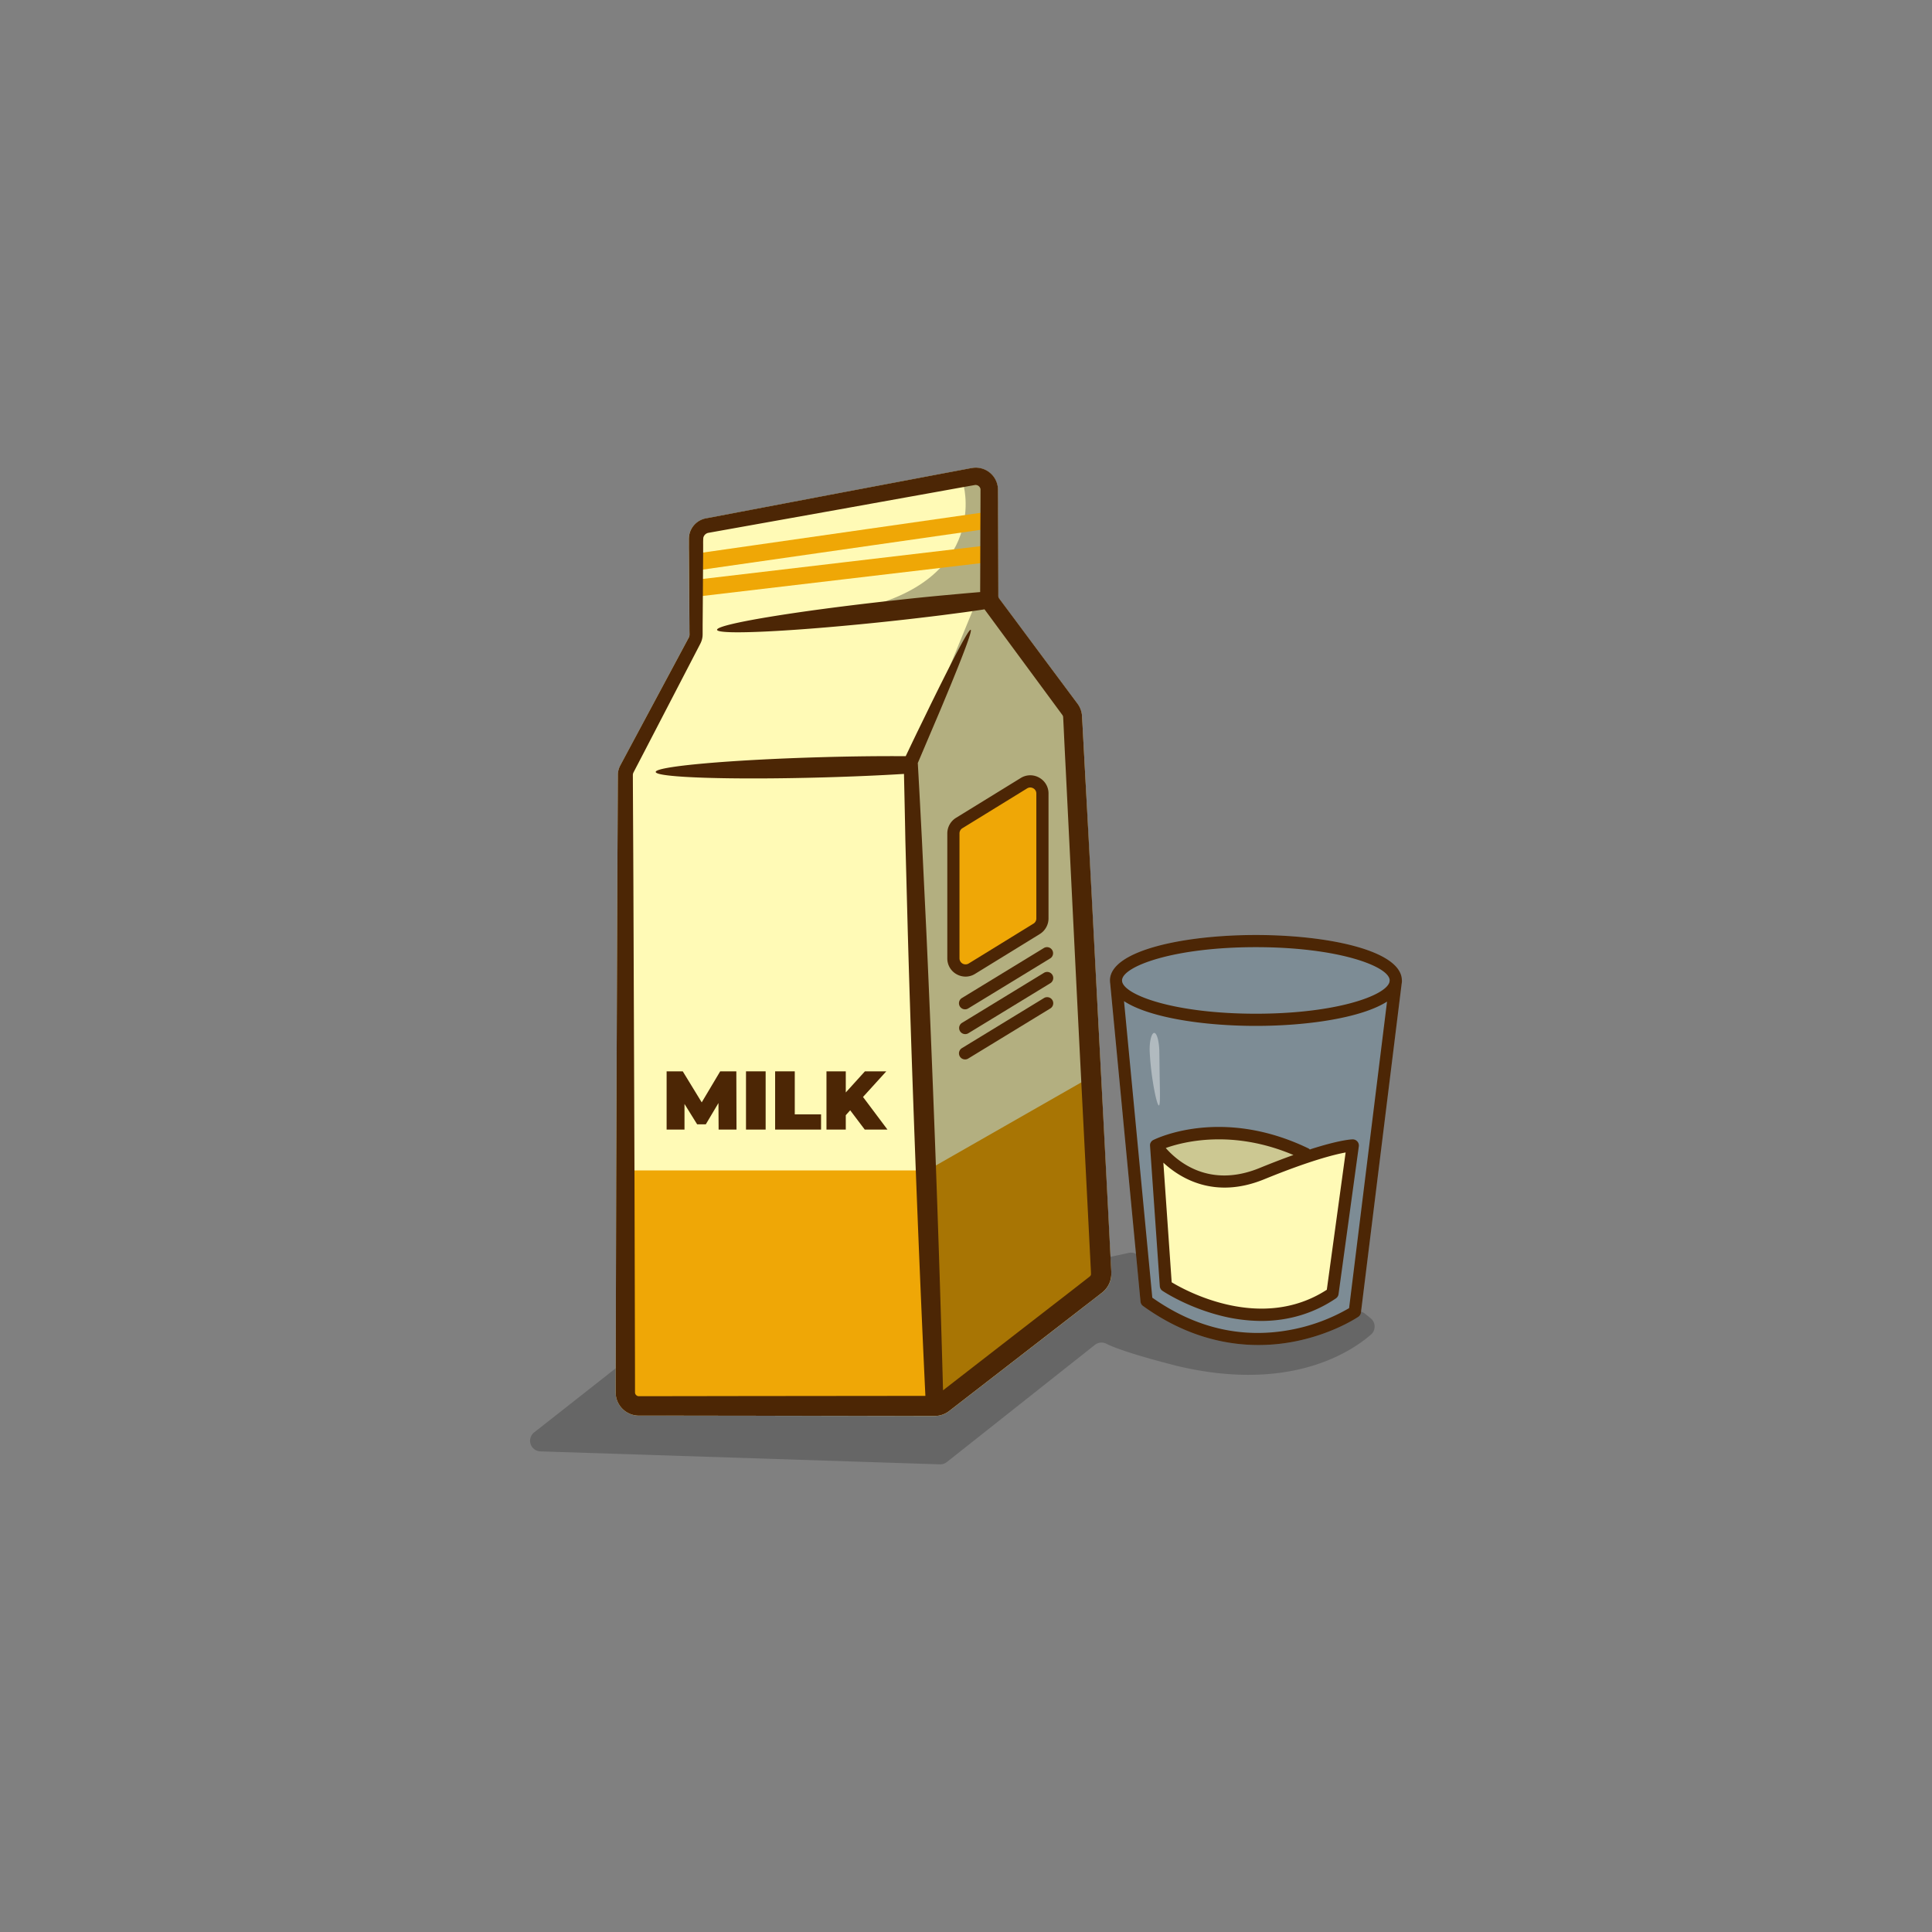 <svg xmlns="http://www.w3.org/2000/svg" viewBox="0 0 2000 2000"><rect x="0" y="0" width="2000" height="2000" fill="#808080" stroke="none"/><defs><style>.cls-1,.cls-2{opacity:0.2;}.cls-2{fill:#75c2ec;}.cls-3{fill:#fffab6;}.cls-4{fill:#efa706;}.cls-5{opacity:0.3;}.cls-6{fill:#4c2605;}.cls-7{opacity:0.4;}.cls-8{fill:#fff;}</style></defs><g id="Layer_5" data-name="Layer 5"><g id="Milk"><path class="cls-1" d="M1181.79,1306.52l3.59,32.29a11,11,0,0,0,4.2,7.49L1215,1366a11,11,0,0,0,4,2l64.56,16.85a11,11,0,0,0,2.79.36h41a11.13,11.13,0,0,0,4-.76l43-16.84c.32-.12.65-.23,1-.33l21.12-6.07a11.06,11.06,0,0,0,3.35-1.62h0a11,11,0,0,1,13.38.45l5.74,4.69a11,11,0,0,1,.23,16.89c-22.14,19.14-85,59.56-199.64,32.65-47.15-12-66.37-19.26-74.2-23.21a11.09,11.09,0,0,0-11.9,1.15L980.16,1513.51a11.06,11.06,0,0,1-7.21,2.37l-413.48-13.42a11,11,0,0,1-6.46-19.69l92.06-72.36a11,11,0,0,1,4.51-2.11L1168.52,1297A11,11,0,0,1,1181.79,1306.52Z"/><path class="cls-2" d="M1451.22,1015c0,.19,0,.36,0,.55s0,.14,0,.23l0,.27a18.28,18.28,0,0,1-.32,2.56l-42.11,340.14a6.41,6.41,0,0,1-2.71,4.43c-1.09.73-27.31,18.39-68,25.95a194.55,194.55,0,0,1-35.41,3.25c-34.12,0-76.1-9.09-119.49-40.43a6.31,6.31,0,0,1-2.58-4.49L1149.18,1018c-.08-.49-.1-1-.15-1.47l-.08-1v-.21c0-.13,0-.25,0-.38s0-.29,0-.44,0-.25,0-.36c1.33-30.37,76.62-46.24,151.08-46.24s149.93,15.91,151.09,46.35c0,.12,0,.25,0,.4S1451.22,1014.85,1451.22,1015Z"/><path class="cls-3" d="M1199.89,1185.3s79.09-28.71,142.24,5.74l56.12-3.83-19.77,152.44-44,21-61.56-3.83-51.33-17.22-17.27-13.4L1194.19,1192Z"/><path class="cls-1" d="M1200.4,1188.94s19.72,30.42,59.41,32.83,88.29-26.16,88.29-26.16l-44.42-18.88-54.42-2.65-31,6Z"/><path class="cls-3" d="M1150.42,1318.14a19.9,19.9,0,0,1-.08,2.67,24.51,24.51,0,0,1-3.19,10.12,24.85,24.85,0,0,1-3.15,4.3c-.59.65-1.24,1.28-1.89,1.87l-1,.86-.67.52c-6.47,5-13,10-19.44,15.06l-77.3,59.87-38.24,29.6-19,14.71-2.37,1.83-1.18.92-.84.63c-.34.25-.71.5-1.07.74a24.35,24.35,0,0,1-9.66,3.69,24.89,24.89,0,0,1-2.6.27l-1.24,0h-9.7l-187.71-.21q-46-.06-91.09-.14c-3.75,0-7.49,0-11.25,0h-6.29l-1.2,0a17.16,17.16,0,0,1-2.37-.25,21.65,21.65,0,0,1-4.66-1.17,24,24,0,0,1-15.87-21.86c-.05-.94,0-1.23,0-1.74v-4.18q.08-22.26.11-44.25.23-88,.42-171.4c.42-111.09.82-215.57,1.2-311.9q.15-36.12.35-70.68c.07-11.51.11-22.91.17-34.14l0-1.05c0-.33,0-1,0-1.53a20.75,20.75,0,0,1,.45-3.23,22.62,22.62,0,0,1,.92-3.11c.19-.5.4-1,.63-1.49s.54-1.07.67-1.3c1.3-2.46,2.62-4.91,3.93-7.37q3.93-7.34,7.8-14.59l58.91-110a7.27,7.27,0,0,0,.63-1.78,7.55,7.55,0,0,0,.15-1c0-.38,0-.46,0-1.22q0-3.68-.07-7.43,0-7.46-.1-15-.09-15.15-.21-30.75t-.19-31.64c0-2.66,0-5.35-.06-8l0-4a28.22,28.22,0,0,1,.37-5.44,21.58,21.58,0,0,1,16.42-17.06l136-25.86,72.46-13.69,37.33-7.06c6.28-1.17,12.59-2.37,18.91-3.56l9.53-1.79,1.2-.23.67-.1,1-.15a22.53,22.53,0,0,1,3.94-.21,23.38,23.38,0,0,1,7.79,1.68,23,23,0,0,1,11.63,10.45,22.41,22.41,0,0,1,2.5,7.62,15,15,0,0,1,.19,2c0,.67.08,1.4.06,1.7l0,2.45q0,9.86.07,19.78.06,19.86.14,40.05t.13,40.73l0,5.12v1.2a3.31,3.31,0,0,0,0,.44,5.21,5.21,0,0,0,.17.84,5.11,5.11,0,0,0,.86,1.59l3.09,4.16q6.17,8.28,12.4,16.62,24.88,33.42,50.51,67.81,6.39,8.6,12.83,17.23l1.61,2.17a30.22,30.22,0,0,1,2.19,3.25,23.85,23.85,0,0,1,2.89,8.65l.11,1.13.06,1,.08,1.34.15,2.71.29,5.42q1.14,21.69,2.34,43.66,4.65,87.86,9.55,179.9t9.8,187.46q2.49,47.71,5,96.21,1.26,24.26,2.49,48.66l.32,6.11.17,3.07,0,.75Z"/><polygon class="cls-4" points="647.78 1211.64 959.77 1211.64 1119.91 1120.16 1139.96 1324.92 981.36 1458.06 655.78 1458.06 647.78 1415.59 647.78 1211.64"/><polygon class="cls-5" points="1014.68 612.97 941.96 790.54 969.17 1454.54 1139.26 1312.99 1108.64 739.52 1014.68 612.97"/><path class="cls-5" d="M997.81,504s26.9,104.35-125.73,129.57l151.33-12.29-1.29-119.38-20.7-5.44Z"/><polygon class="cls-4" points="1021.34 582.26 723.31 617.42 723.31 599.81 1020.12 564.81 1021.34 582.26"/><polygon class="cls-4" points="1021.34 564.67 1020.12 564.81 1018.95 547.91 723.31 590.26 723.31 572.64 1018.95 530.3 1021.34 564.67"/><polygon class="cls-4" points="989.81 855.16 986.95 989.89 992.68 998.38 1004.65 1006.14 1078.29 957.92 1075.44 815.21 1064.59 808.35 989.81 855.16"/><path class="cls-6" d="M1150.42,1318.14l0-1.09,0-.75-.17-3.07-.32-6.11q-1.26-24.4-2.49-48.66-2.52-48.45-5-96.21-5-95.43-9.8-187.46T1123,794.89q-1.17-22-2.34-43.66l-.29-5.42-.15-2.71-.08-1.34-.06-1-.11-1.13a23.85,23.85,0,0,0-2.89-8.65,30.22,30.22,0,0,0-2.19-3.25l-1.61-2.17q-6.43-8.62-12.83-17.23Q1074.85,674,1050,640.55q-6.23-8.34-12.4-16.62l-3.09-4.16a5.11,5.11,0,0,1-.86-1.59,5.21,5.21,0,0,1-.17-.84,3.31,3.31,0,0,1,0-.44v-1.2l0-5.12q-.06-20.54-.13-40.73t-.14-40.05q0-9.91-.07-19.78l0-2.45c0-.3,0-1-.06-1.7a15,15,0,0,0-.19-2,22.41,22.41,0,0,0-2.5-7.62,23,23,0,0,0-11.63-10.45,23.38,23.38,0,0,0-7.79-1.68,22.53,22.53,0,0,0-3.94.21l-1,.15-.67.1-1.2.23-9.53,1.79c-6.32,1.19-12.63,2.39-18.91,3.56l-37.33,7.06-72.46,13.69-136,25.86a21.58,21.58,0,0,0-16.42,17.06,28.22,28.22,0,0,0-.37,5.44l0,4c0,2.69,0,5.38.06,8q.09,16.06.19,31.64t.21,30.75q.06,7.59.1,15,0,3.75.07,7.43c0,.76,0,.84,0,1.22a7.55,7.55,0,0,1-.15,1,7.27,7.27,0,0,1-.63,1.78L654,770.16q-3.87,7.25-7.8,14.59c-1.31,2.46-2.63,4.91-3.93,7.37-.13.23-.46.84-.67,1.3s-.44,1-.63,1.49a22.62,22.62,0,0,0-.92,3.11,20.75,20.75,0,0,0-.45,3.23c0,.5,0,1.2,0,1.53l0,1.05c-.06,11.23-.1,22.63-.17,34.14q-.18,34.56-.35,70.68c-.38,96.33-.78,200.81-1.2,311.9q-.2,83.33-.42,171.4-.06,22-.11,44.25v4.18c0,.51,0,.8,0,1.74A24,24,0,0,0,653.2,1464a21.65,21.65,0,0,0,4.66,1.17,17.16,17.16,0,0,0,2.37.25l1.2,0h6.29c3.76,0,7.5,0,11.25,0q45.06.09,91.09.14l187.71.21h9.7l1.24,0a24.89,24.89,0,0,0,2.6-.27,24.35,24.35,0,0,0,9.66-3.69c.36-.24.73-.49,1.07-.74l.84-.63,1.18-.92,2.37-1.83,19-14.71,38.24-29.6,77.3-59.87c6.48-5,13-10.06,19.44-15.06l.67-.52,1-.86c.65-.59,1.3-1.22,1.89-1.87a24.85,24.85,0,0,0,3.15-4.3,24.51,24.51,0,0,0,3.19-10.12A19.9,19.9,0,0,0,1150.42,1318.14Zm-21,.44a2.36,2.36,0,0,1,0,.38,3,3,0,0,1-.46,1.47,2.87,2.87,0,0,1-.47.63,1.15,1.15,0,0,1-.27.27l-.69.55L1108.12,1337q-38.92,30.13-77.29,59.89-19.18,14.87-38.21,29.64l-16.39,12.73c-2.06-76.52-4.83-163.66-8.28-256.49-2.89-77.65-5.94-151.5-9-218.32-1.62-33.4-3.13-65-4.56-94.55-.75-14.73-1.51-29-2.22-42.57q-.54-10.23-1.09-20c-.17-3.26-.36-6.47-.53-9.66-.1-1.58-.19-3.15-.27-4.72l-.13-2.25-.08-.74,23.85-56.11c7.11-17,13.16-31.67,17.95-43.7,9.61-24.08,14.29-37.6,13-38.19s-8.4,11.84-20.21,34.91c-5.92,11.53-13,25.72-21.14,42.26q-6,12.43-12.93,26.55c-2.29,4.71-4.62,9.56-7,14.53l-6,12.58c-25.36-.17-54.58.12-85.86,1-95.66,2.67-173.08,9.53-172.93,15.33s77.86,8.33,173.52,5.64c30.35-.84,58.71-2.09,83.48-3.61.47,21.5,1,44.68,1.45,69.36.78,29.54,1.62,61.22,2.5,94.64,1.91,66.86,4.35,140.73,7.22,218.38,3.53,94.9,7.29,183.79,11,261.46h-.19l-187.71.19q-46,.09-91.09.14c-3.75,0-7.49,0-11.25,0l-5.6,0h-.69l-.24,0a1,1,0,0,1-.39,0,2.07,2.07,0,0,1-.76-.19,4.06,4.06,0,0,1-2.33-2.09,4.23,4.23,0,0,1-.36-1.54s0-.63,0-1.07V1439l0-2.8q0-22.26-.08-44.25-.22-88-.44-171.4c-.42-111.09-.8-215.57-1.18-311.9q-.15-36.12-.36-70.68c-.06-11.51-.12-22.91-.16-34.14v-1.64a5,5,0,0,1,.1-.94,7.86,7.86,0,0,1,.25-.92c.07-.15.13-.3.19-.44l.27-.57c1.31-2.48,2.59-5,3.87-7.41q3.84-7.39,7.64-14.7,30.32-58.44,57.45-110.73a21.93,21.93,0,0,0,1.91-5.08,20.16,20.16,0,0,0,.45-2.71c.08-.84.1-2,.1-2.48,0-2.45,0-4.93,0-7.43,0-5,.09-10,.11-15q.12-15.15.21-30.75t.21-31.64c0-2.66,0-5.35,0-8a65.25,65.25,0,0,1,.17-6.67,6.64,6.64,0,0,1,5.08-5.1l135.71-24.29q35.55-6.39,72.57-13.06,18.52-3.3,37.39-6.72c6.28-1.13,12.6-2.29,19-3.42l9.53-1.72,1.19-.21a4.4,4.4,0,0,1,.55-.11h.23a4.34,4.34,0,0,1,.88-.06,6.49,6.49,0,0,1,1.7.4,5.23,5.23,0,0,1,2.58,2.37,4.37,4.37,0,0,1,.53,1.66,3.24,3.24,0,0,1,0,.44,5.72,5.72,0,0,1,0,.76V510q0,9.86-.06,19.78-.11,19.86-.15,40.05t-.13,40.73l0,2.39a3.46,3.46,0,0,0-.46,0c-.21,0-1.28.1-2.1.17l-5.2.44c-3.53.31-7.1.61-10.75.94q-10.93,1-22.51,2.06c-15.45,1.45-31.67,3.11-48.47,5-101.6,11.09-183.51,24.65-182.88,30.42s83.53,1.55,185.17-9.55c16.8-1.85,33-3.76,48.41-5.69l22.46-2.94,10.71-1.51,5.25-.76c1-.14,2.93-.41,4.87-.79l.18.29,3.07,4.16q6.14,8.31,12.3,16.71,24.72,33.52,50.13,68l12.76,17.32,1.6,2.17a9.53,9.53,0,0,1,.84,1.21,4.67,4.67,0,0,1,.52,1.58q.26,5,.51,10.05,1,21.71,2.14,43.67,4.35,87.89,8.9,179.94t9.43,187.49q2.42,47.7,4.89,96.2,1.23,24.26,2.47,48.66l.32,6.11.15,3.07,0,.75,0,.36Z"/><polygon class="cls-6" points="690.08 1169.34 708.59 1169.34 708.59 1142.81 721.69 1163.91 730.64 1163.91 743.74 1141.86 743.91 1169.34 762.43 1169.34 762.25 1109.05 745.54 1109.05 726.42 1141.17 706.79 1109.05 690.08 1109.05 690.08 1169.34"/><rect class="cls-6" x="772.26" y="1109.05" width="20.33" height="60.29"/><polygon class="cls-6" points="802.41 1109.05 802.41 1169.34 849.96 1169.34 849.96 1153.58 822.74 1153.58 822.74 1109.05 802.41 1109.05"/><polygon class="cls-6" points="855.56 1109.05 855.56 1169.34 875.55 1169.34 875.55 1154.44 880.11 1149.36 895.18 1169.34 918.7 1169.34 893.38 1135.58 917.49 1109.05 895.36 1109.05 875.55 1130.92 875.55 1109.05 855.56 1109.05"/><path class="cls-6" d="M1075.73,805a18.63,18.63,0,0,0-19.08.4l-67,41.23a19,19,0,0,0-9,16.08V992.09a18.63,18.63,0,0,0,9.65,16.46,19,19,0,0,0,9.22,2.43,18.71,18.71,0,0,0,9.86-2.83l67-41.23A19.07,19.07,0,0,0,1083,960a18.8,18.8,0,0,0,2.42-9.2V821.49A18.6,18.6,0,0,0,1075.73,805Zm-2.92,145.81a6.19,6.19,0,0,1-3,5.35l-67,41.23a6.27,6.27,0,0,1-9.55-5.33V862.74a6.32,6.32,0,0,1,3-5.36l67-41.23a6.08,6.08,0,0,1,3.23-.94,6.5,6.5,0,0,1,3.11.82,6.09,6.09,0,0,1,3.21,5.46Z"/><path class="cls-6" d="M1080.74,981.3l-85,51.87a6.3,6.3,0,0,0,6.56,10.76l85-51.88a6.3,6.3,0,0,0-6.56-10.75Z"/><path class="cls-6" d="M1080.74,1007.06l-85,51.88a6.3,6.3,0,0,0,6.56,10.75l85-51.87a6.3,6.3,0,0,0-6.56-10.76Z"/><path class="cls-6" d="M1080.74,1033.17l-85,51.88a6.3,6.3,0,0,0,3.29,11.67,6.19,6.19,0,0,0,3.27-.92l85-51.87a6.3,6.3,0,0,0-6.56-10.76Z"/><path class="cls-6" d="M1451.2,1014.66c0-.15,0-.28,0-.4-1.16-30.44-76.56-46.35-151.09-46.35s-149.75,15.87-151.08,46.24c0,.11,0,.23,0,.36s0,.29,0,.44,0,.25,0,.38v.21l.08,1c0,.5.07,1,.15,1.47l31.39,329.43a6.31,6.31,0,0,0,2.58,4.49c43.39,31.34,85.37,40.43,119.49,40.43a194.55,194.55,0,0,0,35.41-3.25c40.64-7.56,66.86-25.22,68-25.95a6.41,6.41,0,0,0,2.71-4.43l42.11-340.14a18.28,18.28,0,0,0,.32-2.56l0-.27c0-.09,0-.15,0-.23s0-.36,0-.55S1451.2,1014.76,1451.2,1014.66Zm-54.62,339.53a188.82,188.82,0,0,1-61.36,22.59c-50,9.15-97.93-2.1-142.37-33.45l-29.27-306.95c25.68,16.88,81.31,25.62,136.49,25.62,54.69,0,109.82-8.57,135.78-25.15Zm41.79-337.56c-3.86,14.21-55.73,32.77-138.3,32.77-83.13,0-135.19-18.81-138.4-33.06l-.15-1.51c.34-14.38,53-34.33,138.55-34.33s138,19.88,138.53,34.24Z"/><path class="cls-6" d="M1405.1,1181.63a6.3,6.3,0,0,0-4.75-2.16c-.69,0-12.57.19-44.42,10.43a6.09,6.09,0,0,0-1.65-1.17c-89.87-43.27-157.55-10-160.38-8.59l-.05,0a6.86,6.86,0,0,0-1,.63,1.33,1.33,0,0,0-.21.19c-.21.19-.44.38-.63.59s-.17.23-.25.33a5.08,5.08,0,0,0-.42.61,3,3,0,0,0-.19.36,4.32,4.32,0,0,0-.32.69c0,.13-.08.23-.12.34a5.1,5.1,0,0,0-.19.88.78.78,0,0,0,0,.23,7.67,7.67,0,0,0,0,1.18l10.12,145.31a6.3,6.3,0,0,0,2.77,4.8c1,.65,24.37,16.23,58.15,25.15a173.14,173.14,0,0,0,44,6c28.32,0,54.56-7.85,77.38-23.36a6.36,6.36,0,0,0,2.71-4.35l21-153.09A6.27,6.27,0,0,0,1405.1,1181.63Zm-66.09,14c-10.15,3.61-21.78,8.07-35.07,13.48-52.65,21.52-85.44-7.3-97.13-20.7C1225,1181.92,1275.74,1168.83,1339,1195.67Zm34.5,139.52c-67.81,43.94-145.67,1.28-160.6-7.75l-8.6-123.81c17.65,16.35,53.17,38.12,104.39,17.19,47.34-19.35,72.91-25.69,84.29-27.75Z"/><g class="cls-7"><path class="cls-8" d="M1190.14,1088.27c-.34-10.5,2-19,4.7-19s5,8.38,5.29,18.67c.14,5.15.2,19.16.45,31.94s.5,24.32-.88,24.5-4.15-11.1-6.16-23.88A297.91,297.91,0,0,1,1190.14,1088.27Z"/></g></g></g></svg>